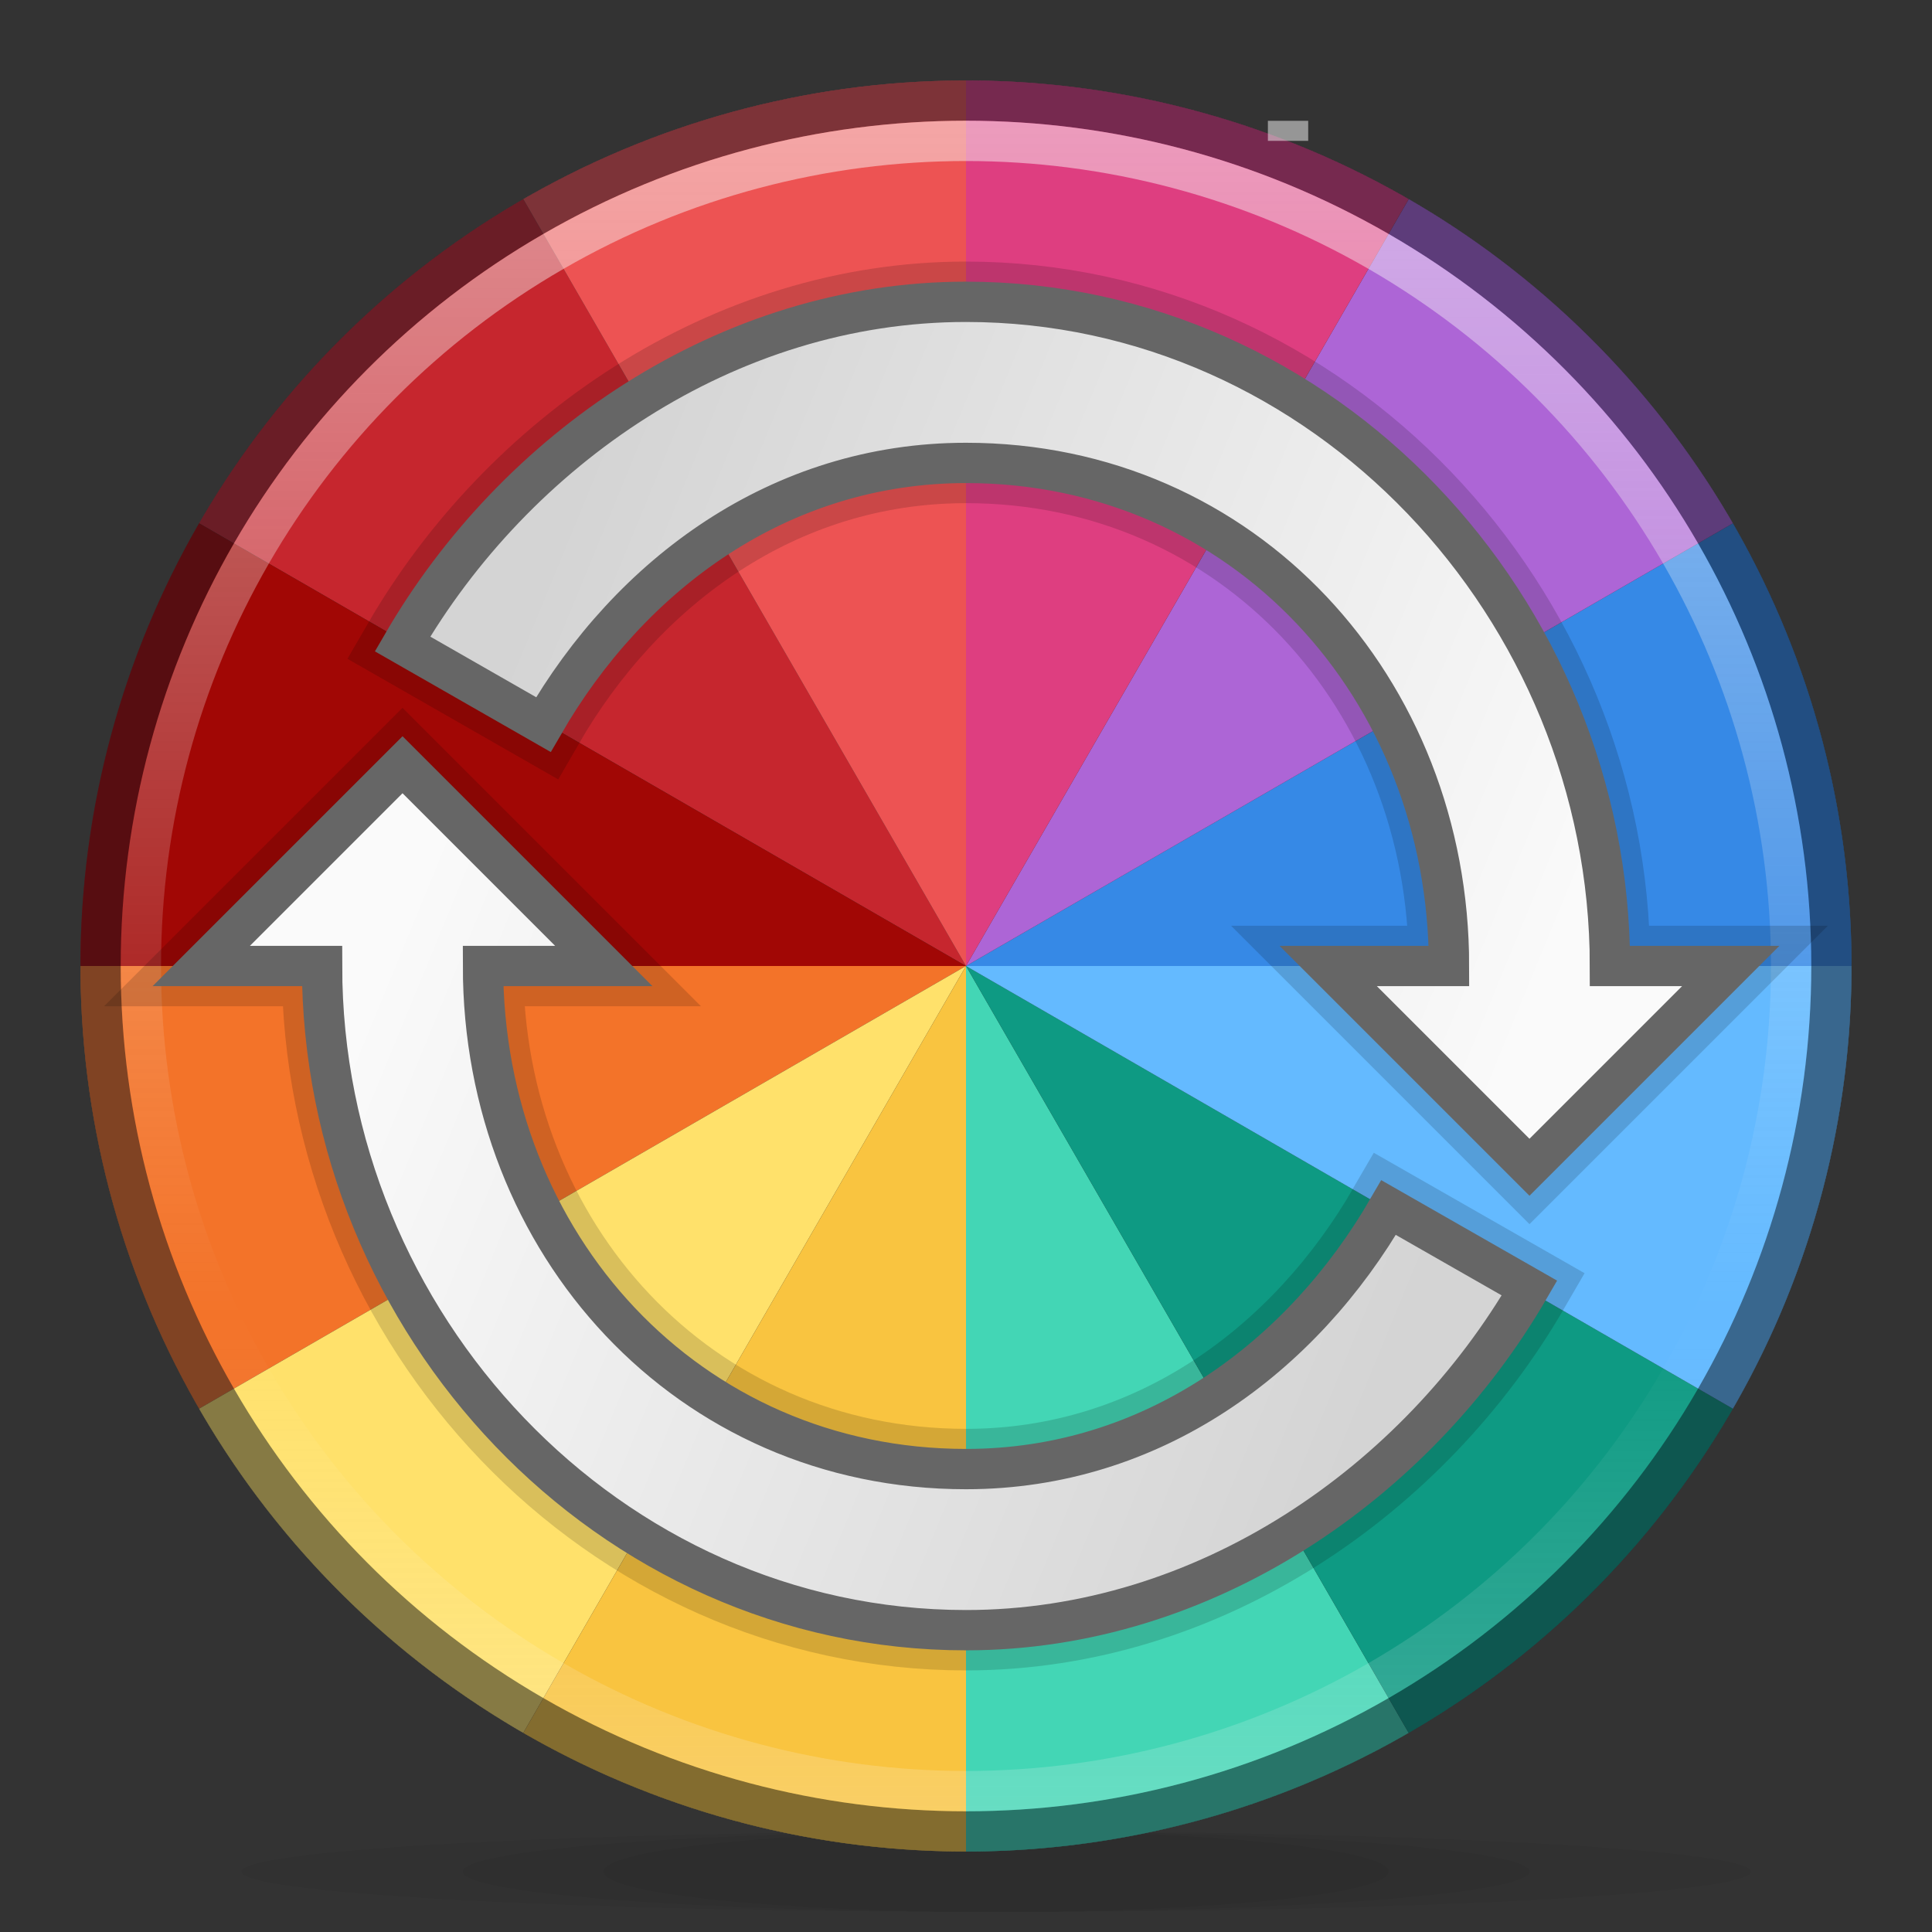 <?xml version="1.0" encoding="UTF-8" standalone="no"?>
<!-- Created with Inkscape (http://www.inkscape.org/) -->

<svg
   width="48"
   height="48"
   viewBox="0 0 12.7 12.7"
   version="1.1"
   id="svg5"
   inkscape:version="1.1 (c68e22c387, 2021-05-23)"
   sodipodi:docname="colormate-48-final.svg"
   xmlns:inkscape="http://www.inkscape.org/namespaces/inkscape"
   xmlns:sodipodi="http://sodipodi.sourceforge.net/DTD/sodipodi-0.dtd"
   xmlns:xlink="http://www.w3.org/1999/xlink"
   xmlns="http://www.w3.org/2000/svg"
   xmlns:svg="http://www.w3.org/2000/svg">
  <rect x="0" y="0" width="12.7" height="12.7" fill="#333333" stroke="none"/>
  <sodipodi:namedview
     id="namedview7"
     pagecolor="#505050"
     bordercolor="#eeeeee"
     borderopacity="1"
     inkscape:pageshadow="0"
     inkscape:pageopacity="0"
     inkscape:pagecheckerboard="0"
     inkscape:document-units="mm"
     showgrid="true"
     units="px"
     width="64px"
     inkscape:snap-object-midpoints="true"
     inkscape:snap-text-baseline="false"
     inkscape:snap-center="true"
     inkscape:zoom="22.627418"
     inkscape:cx="22.008698"
     inkscape:cy="17.832348"
     inkscape:window-width="1920"
     inkscape:window-height="1019"
     inkscape:window-x="0"
     inkscape:window-y="30"
     inkscape:window-maximized="1"
     inkscape:current-layer="layer2"
     inkscape:snap-global="true"
     inkscape:snap-smooth-nodes="true">
    <inkscape:grid
       type="xygrid"
       id="grid824"
       spacingx="0.132"
       spacingy="0.132"
       empspacing="2"
       dotted="true" />
  </sodipodi:namedview>
  <defs
     id="defs2">
    <linearGradient
       inkscape:collect="always"
       id="linearGradient12158">
      <stop
         style="stop-color:#d4d4d4;stop-opacity:1"
         offset="0"
         id="stop12154" />
      <stop
         style="stop-color:#fafafa;stop-opacity:1"
         offset="1"
         id="stop12156" />
    </linearGradient>
    <linearGradient
       inkscape:collect="always"
       id="linearGradient1287">
      <stop
         style="stop-color:#fafafa;stop-opacity:1;"
         offset="0"
         id="stop1283" />
      <stop
         style="stop-color:#fafafa;stop-opacity:0"
         offset="0.704"
         id="stop1563" />
      <stop
         style="stop-color:#fafafa;stop-opacity:0.4"
         offset="1"
         id="stop1285" />
    </linearGradient>
    <linearGradient
       inkscape:collect="always"
       xlink:href="#linearGradient1287"
       id="linearGradient1289"
       x1="8.467"
       y1="0.794"
       x2="8.467"
       y2="16.14"
       gradientUnits="userSpaceOnUse"
       gradientTransform="matrix(0.733,0,0,0.733,0.141,0.141)" />
    <linearGradient
       inkscape:collect="always"
       xlink:href="#linearGradient12158"
       id="linearGradient12160"
       x1="12.435"
       y1="11.642"
       x2="3.44"
       y2="7.938"
       gradientUnits="userSpaceOnUse"
       gradientTransform="matrix(0.733,0,0,0.733,0.141,0.141)" />
    <linearGradient
       inkscape:collect="always"
       xlink:href="#linearGradient12158"
       id="linearGradient10539"
       gradientUnits="userSpaceOnUse"
       gradientTransform="matrix(-0.733,0,0,-0.733,12.559,12.559)"
       x1="12.435"
       y1="11.642"
       x2="3.44"
       y2="7.938" />
  </defs>
  <g
     inkscape:groupmode="layer"
     id="layer4"
     inkscape:label="shadow">
    <ellipse
       style="fill:#000000;fill-opacity:0.05;stroke-width:0.265;stroke-linecap:round;stroke-opacity:0.5"
       id="path1777"
       cx="6.548"
       cy="12.303"
       rx="2.58"
       ry="0.265" />
    <ellipse
       style="fill:#000000;fill-opacity:0.05;stroke-width:0.265;stroke-linecap:round;stroke-opacity:0.5"
       id="ellipse1859"
       cx="6.548"
       cy="12.303"
       rx="3.506"
       ry="0.265" />
    <ellipse
       style="fill:#000000;fill-opacity:0.05;stroke-width:0.265;stroke-linecap:round;stroke-opacity:0.5"
       id="ellipse1861"
       cx="6.548"
       cy="12.303"
       rx="4.961"
       ry="0.265" />
  </g>
  <g
     inkscape:label="Layer 1"
     inkscape:groupmode="layer"
     id="layer1">
    <path
       id="path848"
       style="fill:#c6262e;fill-opacity:1;stroke-width:0.265;stroke-linecap:round;stroke-opacity:0.5"
       d="M 6.35,6.35 3.44,1.309 A 5.821,5.821 0 0 0 1.309,3.44 Z" />
    <path
       id="path2049"
       style="fill:#a10705;fill-opacity:1;stroke-width:0.265;stroke-linecap:round;stroke-opacity:0.5"
       d="M 6.35,6.35 1.309,3.44 A 5.821,5.821 0 0 0 0.529,6.35 Z" />
    <path
       id="path2047"
       style="fill:#f37329;fill-opacity:1;stroke-width:0.265;stroke-linecap:round;stroke-opacity:0.5"
       d="M 6.35,6.35 H 0.529 A 5.821,5.821 0 0 0 1.309,9.26 Z" />
    <path
       id="path2045"
       style="fill:#ffe16b;fill-opacity:1;stroke-width:0.265;stroke-linecap:round;stroke-opacity:0.5"
       d="M 6.35,6.35 1.309,9.26 a 5.821,5.821 0 0 0 2.131,2.131 z" />
    <path
       id="path2043"
       style="fill:#f9c440;fill-opacity:1;stroke-width:0.265;stroke-linecap:round;stroke-opacity:0.5"
       d="M 6.35,6.35 3.44,11.391 a 5.821,5.821 0 0 0 2.91,0.78 z" />
    <path
       id="path2041"
       style="fill:#43d6b5;fill-opacity:1;stroke-width:0.265;stroke-linecap:round;stroke-opacity:0.5"
       d="m 6.35,6.35 v 5.821 a 5.821,5.821 0 0 0 2.91,-0.78 z" />
    <path
       id="path2039"
       style="fill:#0e9a83;fill-opacity:1;stroke-width:0.265;stroke-linecap:round;stroke-opacity:0.5"
       d="m 6.35,6.35 2.91,5.041 A 5.821,5.821 0 0 0 11.391,9.26 Z" />
    <path
       id="path2037"
       style="fill:#64baff;fill-opacity:1;stroke-width:0.265;stroke-linecap:round;stroke-opacity:0.5"
       d="M 6.35,6.35 11.391,9.26 A 5.821,5.821 0 0 0 12.171,6.35 Z" />
    <path
       id="path2035"
       style="fill:#3689e6;fill-opacity:1;stroke-width:0.265;stroke-linecap:round;stroke-opacity:0.5"
       d="M 6.35,6.35 H 12.171 A 5.821,5.821 0 0 0 11.391,3.44 Z" />
    <path
       id="path2033"
       style="fill:#ad65d6;fill-opacity:1;stroke-width:0.265;stroke-linecap:round;stroke-opacity:0.5"
       d="M 6.35,6.35 11.391,3.44 A 5.821,5.821 0 0 0 9.26,1.309 Z" />
    <path
       id="path2031"
       style="fill:#ed5353;fill-opacity:1;stroke-width:0.265;stroke-linecap:round;stroke-opacity:0.5"
       d="M 6.35,0.529 A 5.821,5.821 0 0 0 3.44,1.309 l 2.91,5.041 z" />
    <path
       id="path2029"
       style="fill:#de3e80;fill-opacity:1;stroke-width:0.265;stroke-linecap:round;stroke-opacity:0.5"
       d="M 6.35,0.529 V 6.35 L 9.26,1.309 A 5.821,5.821 0 0 0 6.35,0.529 Z" />
    <ellipse
       style="fill:none;fill-opacity:1;stroke:#0e141f;stroke-width:0.265;stroke-linecap:round;stroke-opacity:0.5"
       id="circle1069"
       cx="6.35"
       cy="6.35"
       rx="5.689"
       ry="5.689" />
    <ellipse
       style="fill:none;fill-opacity:1;stroke:url(#linearGradient1289);stroke-width:0.265;stroke-linecap:round;stroke-opacity:0.5"
       id="circle1239"
       cx="6.35"
       cy="6.35"
       rx="5.424"
       ry="5.424" />
    <ellipse
       style="fill:none;fill-opacity:1;stroke:#fafafa;stroke-width:0.265;stroke-linecap:round;stroke-opacity:0.5"
       id="path1281"
       cx="8.467"
       cy="0.86"
       rx="1.8799776e-15"
       ry="0.066" />
  </g>
  <g
     inkscape:groupmode="layer"
     id="layer2"
     inkscape:label="arrow">
    <path
       id="path10298"
       style="color:#000000;fill:none;fill-opacity:1;stroke:#000000;stroke-width:0.529;stroke-linecap:round;stroke-miterlimit:4;stroke-dasharray:none;stroke-opacity:0.15"
       inkscape:transform-center-x="0.67530813"
       inkscape:transform-center-y="1.4550189"
       d="M 2.646,5.027 1.323,6.35 h 0.794 c 0,2.352 1.882,4.366 4.233,4.366 1.575,0 2.965,-0.974 3.704,-2.249 L 9.128,7.938 C 8.559,8.924 7.575,9.657 6.35,9.657 4.523,9.657 3.175,8.177 3.175,6.35 h 0.794 z"
       sodipodi:nodetypes="cccsccsccc" />
    <path
       id="circle10068"
       style="color:#000000;fill:url(#linearGradient12160);fill-opacity:1;stroke:#666666;stroke-width:0.265;stroke-linecap:round;stroke-miterlimit:4;stroke-dasharray:none"
       inkscape:transform-center-x="0.67530813"
       inkscape:transform-center-y="1.4550189"
       d="M 2.646,5.027 1.323,6.35 h 0.794 c 0,2.352 1.882,4.366 4.233,4.366 1.575,0 2.965,-0.974 3.704,-2.249 L 9.128,7.938 C 8.559,8.924 7.575,9.657 6.35,9.657 4.523,9.657 3.175,8.177 3.175,6.35 h 0.794 z"
       sodipodi:nodetypes="cccsccsccc" />
    <path
       id="path10533"
       style="color:#000000;fill:none;fill-opacity:1;stroke:#000000;stroke-width:0.529;stroke-linecap:round;stroke-miterlimit:4;stroke-dasharray:none;stroke-opacity:0.15"
       inkscape:transform-center-x="0.67530813"
       inkscape:transform-center-y="1.4550189"
       d="m 10.054,7.673 1.323,-1.323 h -0.794 c 0,-2.352 -1.882,-4.366 -4.233,-4.366 -1.575,0 -2.965,0.974 -3.704,2.249 L 3.572,4.763 C 4.141,3.776 5.125,3.043 6.35,3.043 c 1.827,0 3.175,1.48 3.175,3.307 h -0.794 z"
       sodipodi:nodetypes="cccsccsccc" />
    <path
       id="path10535"
       style="color:#000000;fill:url(#linearGradient10539);fill-opacity:1;stroke:#666666;stroke-width:0.265;stroke-linecap:round;stroke-miterlimit:4;stroke-dasharray:none"
       inkscape:transform-center-x="0.67530813"
       inkscape:transform-center-y="1.4550189"
       d="m 10.054,7.673 1.323,-1.323 h -0.794 c 0,-2.352 -1.882,-4.366 -4.233,-4.366 -1.575,0 -2.965,0.974 -3.704,2.249 L 3.572,4.763 C 4.141,3.776 5.125,3.043 6.35,3.043 c 1.827,0 3.175,1.48 3.175,3.307 h -0.794 z"
       sodipodi:nodetypes="cccsccsccc" />
  </g>
</svg>
